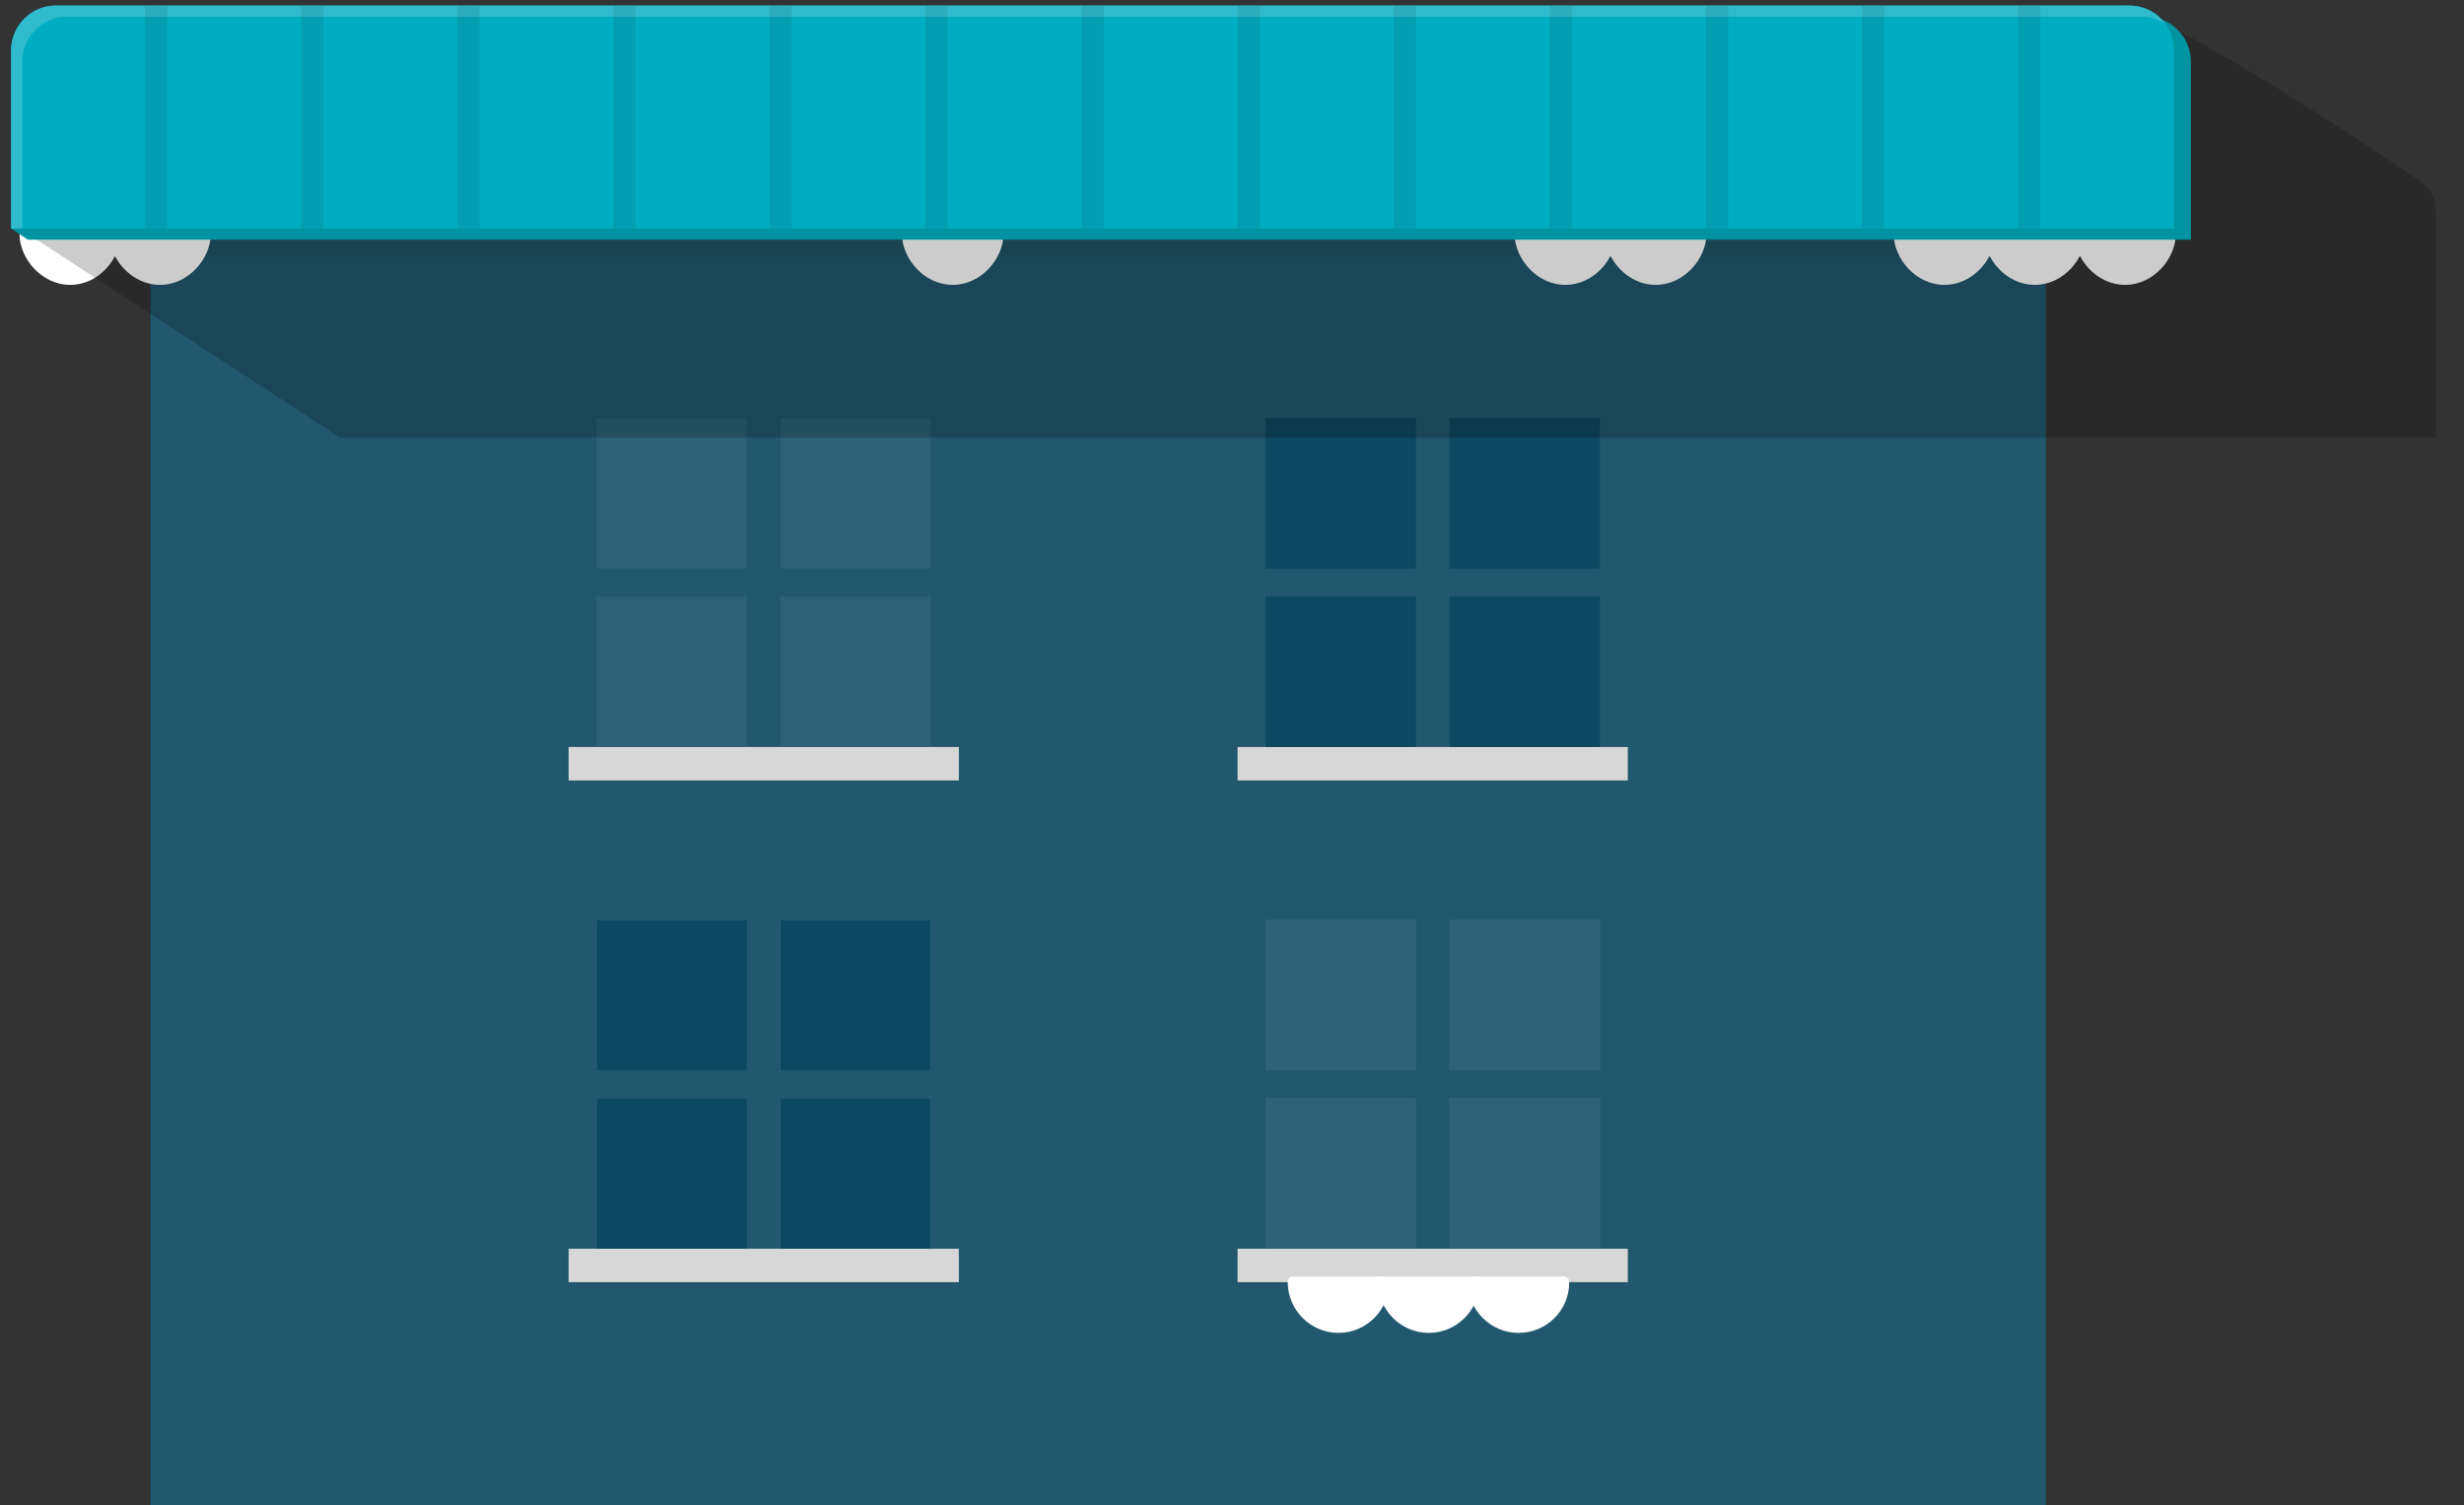 <?xml version="1.0" encoding="utf-8"?>
<!-- Generator: Adobe Illustrator 21.0.0, SVG Export Plug-In . SVG Version: 6.00 Build 0)  -->
<svg version="1.1" id="Layer_1" xmlns="http://www.w3.org/2000/svg" xmlns:xlink="http://www.w3.org/1999/xlink" x="0px" y="0px"
	 viewBox="0 0 442 270" style="enable-background:new 0 0 442 270;" xml:space="preserve">
<rect x="0" y="0" width="442" height="270" fill="#333333" stroke="none"/>
<style type="text/css">
	.st0{fill:#21586D;}
	.st1{opacity:0.1;}
	.st2{fill:#231F20;}
	.st3{fill:#D7D7D7;}
	.st4{opacity:0.3;}
	.st5{fill:#FFFFFF;}
	.st6{fill:#2D6175;}
	.st7{fill:#0C485F;}
	.st8{opacity:0.2;enable-background:new    ;}
	.st9{fill:#00ACC1;}
	.st10{fill:#0094A2;}
	.st11{opacity:0.39;}
	.st12{fill:#78D3DE;}
	.st13{fill:none;}
</style>
<g>
	<rect x="27" y="24" class="st0" width="340" height="246"/>
</g>
<g class="st1">
	<g>
		<rect x="27" y="24" class="st2" width="340" height="22"/>
	</g>
</g>
<g>
	<rect x="102" y="134" class="st3" width="70" height="6"/>
</g>
<g>
	<rect x="222" y="134" class="st3" width="70" height="6"/>
</g>
<g>
	<rect x="102" y="224" class="st3" width="70" height="6"/>
</g>
<g>
	<rect x="222" y="224" class="st3" width="70" height="6"/>
</g>
<g class="st4">
	<g>
		<rect x="107" y="165" class="st5" width="27" height="27"/>
	</g>
	<g>
		<rect x="140" y="165" class="st5" width="27" height="27"/>
	</g>
	<g>
		<rect x="107" y="197" class="st5" width="27" height="27"/>
	</g>
	<g>
		<rect x="140" y="197" class="st5" width="27" height="27"/>
	</g>
</g>
<g class="st1">
	<g>
		<rect x="227" y="165" class="st5" width="27" height="27"/>
	</g>
	<g>
		<rect x="260" y="165" class="st5" width="27" height="27"/>
	</g>
	<g>
		<rect x="227" y="197" class="st5" width="27" height="27"/>
	</g>
	<g>
		<rect x="260" y="197" class="st5" width="27" height="27"/>
	</g>
</g>
<g>
	<g>
		<rect x="107" y="75" class="st6" width="27" height="27"/>
	</g>
	<g>
		<rect x="140" y="75" class="st6" width="27" height="27"/>
	</g>
	<g>
		<rect x="107" y="107" class="st6" width="27" height="27"/>
	</g>
	<g>
		<rect x="140" y="107" class="st6" width="27" height="27"/>
	</g>
</g>
<g>
	<g>
		<rect x="227" y="75" class="st7" width="27" height="27"/>
	</g>
	<g>
		<rect x="260" y="75" class="st7" width="27" height="27"/>
	</g>
	<g>
		<rect x="227" y="107" class="st7" width="27" height="27"/>
	</g>
	<g>
		<rect x="260" y="107" class="st7" width="27" height="27"/>
	</g>
</g>
<g>
	<g>
		<rect x="107" y="165" class="st7" width="27" height="27"/>
	</g>
	<g>
		<rect x="140" y="165" class="st7" width="27" height="27"/>
	</g>
	<g>
		<rect x="107" y="197" class="st7" width="27" height="27"/>
	</g>
	<g>
		<rect x="140" y="197" class="st7" width="27" height="27"/>
	</g>
</g>
<g>
	<path class="st6" d="M254,192h-27v-27h27V192z M260,165v27h27v-27H260z M254,197h-27v27h27V197z M260,197v27h27v-27H260z"/>
</g>
<g>
	<g>
		<path class="st5" d="M248.2,230c0,4.5-3.6,8.1-8.1,8.1s-8.1-3.6-8.1-8.1H248.2z"/>
		<path class="st5" d="M240.1,239.1c-5,0-9.1-4.1-9.1-9.1c0-0.6,0.4-1,1-1h16.2c0.6,0,1,0.4,1,1C249.2,235,245.1,239.1,240.1,239.1z
			 M233.1,231c0.5,3.4,3.4,6.1,7,6.1s6.5-2.7,7-6.1H233.1z"/>
	</g>
	<g>
		<path class="st5" d="M264.4,230c0,4.5-3.6,8.1-8.1,8.1s-8.1-3.6-8.1-8.1H264.4z"/>
		<path class="st5" d="M256.3,239.1c-5,0-9.1-4.1-9.1-9.1c0-0.6,0.4-1,1-1h16.2c0.6,0,1,0.4,1,1C265.4,235,261.3,239.1,256.3,239.1z
			 M249.2,231c0.5,3.4,3.4,6.1,7,6.1s6.5-2.7,7-6.1H249.2z"/>
	</g>
	<g>
		<path class="st5" d="M280.5,230c0,4.5-3.6,8.1-8.1,8.1s-8.1-3.6-8.1-8.1H280.5z"/>
		<path class="st5" d="M272.4,239.1c-5,0-9.1-4.1-9.1-9.1c0-0.6,0.4-1,1-1h16.2c0.6,0,1,0.4,1,1C281.5,235,277.5,239.1,272.4,239.1z
			 M265.4,231c0.5,3.4,3.4,6.1,7,6.1s6.5-2.7,7-6.1H265.4z"/>
	</g>
</g>
<g>
	<path class="st5" d="M20.6,42c0,4-3.6,8.1-8.1,8.1S4.4,46,4.4,42H20.6z"/>
	<path class="st5" d="M12.6,51.1c-5.2,0-9.1-4.8-9.1-9.1c0-0.6,0.4-1,1-1h16.2c0.6,0,1,0.4,1,1C21.6,46.3,17.8,51.1,12.6,51.1z
		 M5.6,43c0.5,3,3.3,6.1,7,6.1c3.7,0,6.5-3,7-6.1H5.6z"/>
</g>
<g>
	<path class="st5" d="M36.8,42c0,4-3.6,8.1-8.1,8.1S20.6,46,20.6,42H36.8z"/>
	<path class="st5" d="M28.7,51.1c-5.2,0-9.1-4.8-9.1-9.1c0-0.6,0.4-1,1-1h16.2c0.6,0,1,0.4,1,1C37.8,46.3,33.9,51.1,28.7,51.1z
		 M21.7,43c0.5,3,3.3,6.1,7,6.1s6.5-3,7-6.1H21.7z"/>
</g>
<g>
	<path class="st5" d="M179,42c0,4-3.6,8.1-8.1,8.1s-8.1-4.1-8.1-8.1H179z"/>
	<path class="st5" d="M170.9,51.1c-5.2,0-9.1-4.8-9.1-9.1c0-0.6,0.4-1,1-1H179c0.6,0,1,0.4,1,1C180,46.3,176.1,51.1,170.9,51.1z
		 M163.9,43c0.5,3,3.3,6.1,7,6.1s6.5-3,7-6.1H163.9z"/>
</g>
<g>
	<path class="st5" d="M288.9,42c0,4-3.6,8.1-8.1,8.1s-8.1-4.1-8.1-8.1H288.9z"/>
	<path class="st5" d="M280.8,51.1c-5.2,0-9.1-4.8-9.1-9.1c0-0.6,0.4-1,1-1h16.2c0.6,0,1,0.4,1,1C289.9,46.3,286,51.1,280.8,51.1z
		 M273.8,43c0.5,3,3.3,6.1,7,6.1s6.5-3,7-6.1H273.8z"/>
</g>
<g>
	<path class="st5" d="M305.1,42c0,4-3.6,8.1-8.1,8.1s-8.1-4.1-8.1-8.1H305.1z"/>
	<path class="st5" d="M297,51.1c-5.2,0-9.1-4.8-9.1-9.1c0-0.6,0.4-1,1-1h16.2c0.6,0,1,0.4,1,1C306.1,46.3,302.2,51.1,297,51.1z
		 M290,43c0.5,3,3.3,6.1,7,6.1s6.5-3,7-6.1H290z"/>
</g>
<g>
	<path class="st5" d="M356.9,42c0,4-3.6,8.1-8.1,8.1s-8.1-4.1-8.1-8.1H356.9z"/>
	<path class="st5" d="M348.8,51.1c-5.2,0-9.1-4.8-9.1-9.1c0-0.6,0.4-1,1-1h16.2c0.6,0,1,0.4,1,1C357.9,46.3,354,51.1,348.8,51.1z
		 M341.8,43c0.5,3,3.3,6.1,7,6.1s6.5-3,7-6.1H341.8z"/>
</g>
<g>
	<path class="st5" d="M373.1,42c0,4-3.6,8.1-8.1,8.1s-8.1-4.1-8.1-8.1H373.1z"/>
	<path class="st5" d="M365,51.1c-5.2,0-9.1-4.8-9.1-9.1c0-0.6,0.4-1,1-1h16.2c0.6,0,1,0.4,1,1C374.1,46.3,370.2,51.1,365,51.1z
		 M358,43c0.5,3,3.3,6.1,7,6.1s6.5-3,7-6.1H358z"/>
</g>
<g>
	<path class="st5" d="M389.3,42c0,4-3.6,8.1-8.1,8.1s-8.1-4.1-8.1-8.1H389.3z"/>
	<path class="st5" d="M381.2,51.1c-5.2,0-9.1-4.8-9.1-9.1c0-0.6,0.4-1,1-1h16.2c0.6,0,1,0.4,1,1C390.3,46.3,386.4,51.1,381.2,51.1z
		 M374.2,43c0.5,3,3.3,6.1,7,6.1s6.5-3,7-6.1H374.2z"/>
</g>
<g>
	<path class="st8" d="M69,78.5h-8L2,40V8c0-4.4,4.6-7,9-7h368c9.2,0,55.3,31.6,55.3,31.6c1.8,1.2,2.7,3.2,2.7,5.9v40h-8H69z"/>
	<g>
		<path class="st9" d="M390,41V9c0-4.4-3.6-8-8-8H10C5.6,1,2,4.6,2,9v32H390z"/>
	</g>
	<g>
		<path class="st10" d="M393,43V11c0-4.4-3.6-8-8-8H13c-4.4,0-8,3.6-8,8L2,41l3,2H393z"/>
	</g>
	<g>
		<path class="st9" d="M390,41V9c0-4.4-3.6-8-8-8H10C5.6,1,2,4.6,2,9v32H390z"/>
	</g>
	<g class="st11">
		<path class="st12" d="M388.6,4.4C387.3,3.5,385.7,3,384,3H12c-4.4,0-8,3.6-8,8v30H2V9c0-4.4,3.6-8,8-8h372
			C384.7,1,387.1,2.4,388.6,4.4z"/>
	</g>
	<g class="st1">
		<g>
			<rect x="362" y="1" class="st2" width="4" height="40"/>
		</g>
	</g>
	<g class="st1">
		<g>
			<rect x="334" y="1" class="st2" width="4" height="40"/>
		</g>
	</g>
	<g class="st1">
		<g>
			<rect x="306" y="1" class="st2" width="4" height="40"/>
		</g>
	</g>
	<g class="st1">
		<g>
			<rect x="278" y="1" class="st2" width="4" height="40"/>
		</g>
	</g>
	<g class="st1">
		<g>
			<rect x="250" y="1" class="st2" width="4" height="40"/>
		</g>
	</g>
	<g class="st1">
		<g>
			<rect x="222" y="1" class="st2" width="4" height="40"/>
		</g>
	</g>
	<g class="st1">
		<g>
			<rect x="194" y="1" class="st2" width="4" height="40"/>
		</g>
	</g>
	<g class="st1">
		<g>
			<rect x="166" y="1" class="st2" width="4" height="40"/>
		</g>
	</g>
	<g class="st1">
		<g>
			<rect x="138" y="1" class="st2" width="4" height="40"/>
		</g>
	</g>
	<g class="st1">
		<g>
			<rect x="110" y="1" class="st2" width="4" height="40"/>
		</g>
	</g>
	<g class="st1">
		<g>
			<rect x="82" y="1" class="st2" width="4" height="40"/>
		</g>
	</g>
	<g class="st1">
		<g>
			<rect x="54" y="1" class="st2" width="4" height="40"/>
		</g>
	</g>
	<g class="st1">
		<g>
			<rect x="26" y="1" class="st2" width="4" height="40"/>
		</g>
	</g>
</g>
<g>
	<rect class="st13" width="392" height="270"/>
</g>
</svg>
